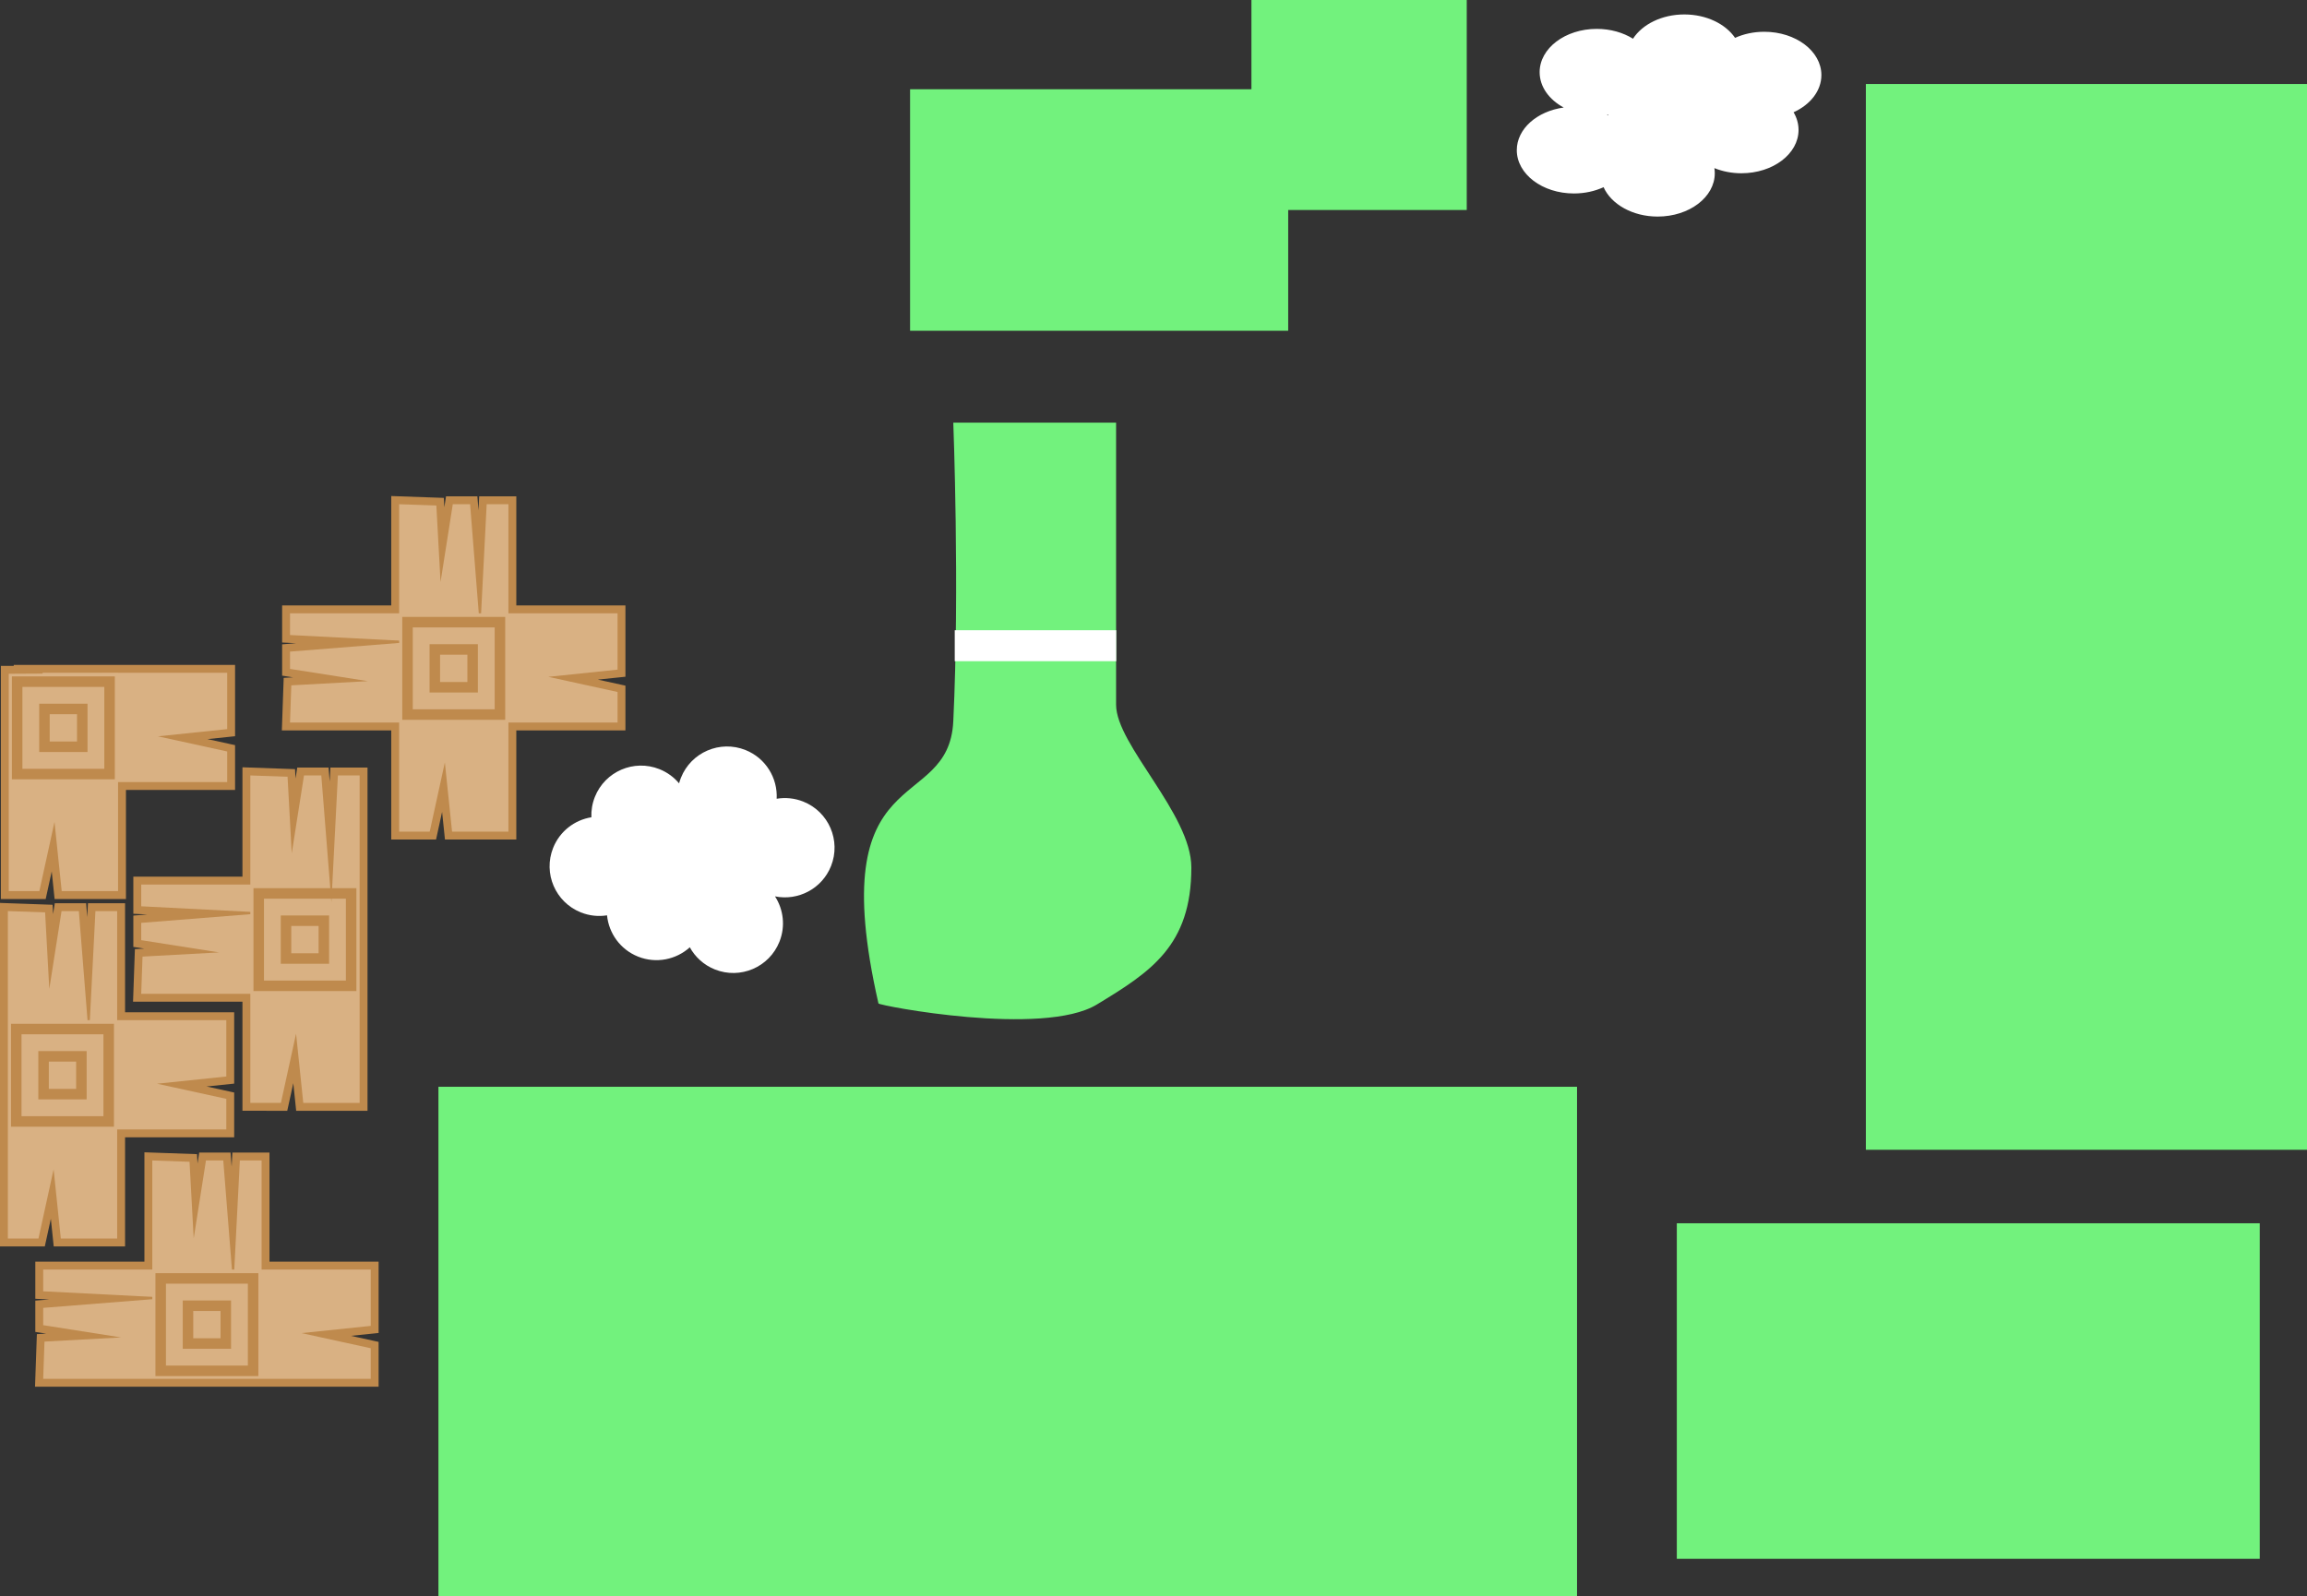 <svg version="1.1" xmlns="http://www.w3.org/2000/svg" xmlns:xlink="http://www.w3.org/1999/xlink" width="439.296" height="304" viewBox="0,0,439.296,304"><rect x="0" y="0" width="439.296" height="304" fill="#333333" stroke="none"/><g transform="translate(-42.323,-57.009)"><g data-paper-data="{&quot;isPaintingLayer&quot;:true}" fill-rule="nonzero" stroke-linecap="butt" stroke-linejoin="miter" stroke-miterlimit="10" stroke-dasharray="" stroke-dashoffset="0" style="mix-blend-mode: normal"><path d="M209.598,248.138c-10.75,-47.197 13.383,-35.731 14.25,-53.75c1.218,-25.316 0,-56.879 0,-56.879h31c0,0 0,35.56 0,53.746c0,7.615 14.333,20.8 14.333,31c0,14.905 -7.757,19.873 -18,26.088c-10.243,6.214 -41.492,0.196 -41.583,-0.204z" fill="#72f27d" stroke="none" stroke-width="0"/><path d="M215.619,120.009v-46h72v46z" fill="#72f27d" stroke="none" stroke-width="0"/><path d="M280.619,97.009v-40h41v40z" fill="#72f27d" stroke="none" stroke-width="0"/><path d="M368.85,90.009c0,4.556 -4.869,8.25 -10.875,8.25c-4.784,0 -8.846,-2.343 -10.301,-5.599c-1.646,0.761 -3.58,1.199 -5.649,1.199c-6.006,0 -10.875,-3.694 -10.875,-8.25c0,-4.054 3.855,-7.425 8.935,-8.119c-2.775,-1.495 -4.585,-3.953 -4.585,-6.731c0,-4.556 4.869,-8.25 10.875,-8.25c2.621,0 5.026,0.703 6.903,1.875c1.769,-2.739 5.48,-4.625 9.772,-4.625c4.205,0 7.852,1.81 9.662,4.46c1.628,-0.737 3.53,-1.16 5.563,-1.16c6.006,0 10.875,3.694 10.875,8.25c0,3.009 -2.123,5.641 -5.294,7.082c0.607,1.028 0.944,2.168 0.944,3.368c0,4.556 -4.869,8.25 -10.875,8.25c-1.864,0 -3.618,-0.356 -5.151,-0.982c0.05,0.322 0.076,0.65 0.076,0.982zM348.55,79.008c0,-0.055 0.001,-0.11 0.002,-0.165c-0.079,0.012 -0.158,0.024 -0.237,0.034c0.079,0.043 0.158,0.086 0.235,0.13z" fill="#ffffff" stroke="none" stroke-width="0.5"/><path d="M397.619,276.009v-203h84v203z" fill="#72f27d" stroke="none" stroke-width="0"/><path d="M361.619,353.918v-63.909h111v63.909z" fill="#72f27d" stroke="none" stroke-width="0"/><path d="M125.811,361.009v-97h216.808v97z" fill="#72f27d" stroke="none" stroke-width="0"/><path d="M71.323,306.496v-28.452l7.09,0.249l0.796,14.581l2.334,-14.83h3.295l1.922,24.167l1.236,-24.167h4.141v28.936" fill="none" stroke="#bf8a4d" stroke-width="3"/><path d="M112.916,319.636h-62.37l0.249,-7.09l14.581,-0.796l-14.83,-2.334v-3.296l24.167,-1.922l-24.167,-1.236l0,-4.141h62.37v10.732l-13.182,1.373l13.182,2.884z" fill="none" stroke="#bf8a4d" stroke-width="3"/><path d="M171.988,205.144c1.936,-4.85 7.437,-7.213 12.287,-5.277c3.863,1.542 6.148,5.345 5.94,9.28c1.653,-0.279 3.4,-0.122 5.071,0.545c4.85,1.936 7.213,7.437 5.277,12.287c-1.722,4.315 -6.267,6.661 -10.665,5.763c1.605,2.486 2.023,5.685 0.843,8.643c-1.936,4.85 -7.437,7.213 -12.287,5.277c-2.117,-0.845 -3.759,-2.369 -4.778,-4.221c-2.592,2.345 -6.39,3.157 -9.856,1.774c-3.395,-1.355 -5.572,-4.458 -5.907,-7.861c-1.627,0.259 -3.343,0.097 -4.985,-0.559c-4.85,-1.936 -7.213,-7.437 -5.277,-12.287c1.278,-3.203 4.111,-5.32 7.284,-5.832c-0.053,-1.29 0.159,-2.612 0.668,-3.889c1.936,-4.85 7.437,-7.213 12.287,-5.277c1.505,0.601 2.771,1.545 3.742,2.706c0.096,-0.359 0.215,-0.717 0.356,-1.07z" fill="#ffffff" stroke="none" stroke-width="0.5"/><path d="M71.323,278.044l7.09,0.249l0.796,14.581l2.334,-14.83h3.295l1.922,24.167l1.236,-24.167h4.141v28.936c-1.119,0.28 -2.235,0.578 -3.354,0.846c-1.377,0.329 -4.011,-1.371 -5.593,-1.371c-3.04,0 -8.191,0.148 -11.23,0.062c-0.215,-0.006 -0.427,-0.013 -0.637,-0.021z" fill="#d9b183" stroke="none" stroke-width="0"/><path d="M112.916,319.636h-62.37l0.249,-7.09l14.581,-0.796l-14.83,-2.334v-3.295l24.167,-1.922l-24.167,-1.236v-4.141h62.37v10.732l-13.182,1.373l13.182,2.884z" fill="#d9b183" stroke="none" stroke-width="0"/><path d="M72.921,318.112v-17.6h17.6v17.6z" fill="none" stroke="#bf8a4d" stroke-width="2"/><path d="M78.121,312.912v-7.2h7.2v7.2z" fill="none" stroke="#bf8a4d" stroke-width="2"/><path d="M43.823,292.914v-62.37l7.09,0.249l0.796,14.581l2.334,-14.83h3.295l1.922,24.167l1.236,-24.167h4.141v62.37h-10.732l-1.373,-13.182l-2.884,13.182z" fill="none" stroke="#bf8a4d" stroke-width="3"/><path d="M49.525,251.321h35.89v10.732l-13.182,1.373l13.182,2.884v5.827h-34.755" fill="none" stroke="#bf8a4d" stroke-width="3"/><path d="M43.823,292.914v-62.37l7.09,0.249l0.796,14.581l2.334,-14.83h3.295l1.922,24.167l1.236,-24.167h4.141v62.37h-10.732l-1.373,-13.182l-2.884,13.182z" fill="#d9b183" stroke="none" stroke-width="0"/><path d="M85.416,272.136h-34.755c0.314,-7.108 -0.403,-14.699 -1.135,-20.815h35.89v10.732l-13.182,1.373l13.182,2.884z" fill="#d9b183" stroke="none" stroke-width="0"/><path d="M45.421,270.612v-17.6h17.6v17.6z" fill="none" stroke="#bf8a4d" stroke-width="2"/><path d="M50.621,265.412v-7.2h7.2v7.2z" fill="none" stroke="#bf8a4d" stroke-width="2"/><path d="M64.805,184.06v42.687h-10.732l-1.373,-13.182l-2.884,13.182h-5.827v-42.904" fill="none" stroke="#bf8a4d" stroke-width="3"/><path d="M59.642,184.36l-0.214,4.184l-0.331,-4.163" fill="none" stroke="#bf8a4d" stroke-width="3"/><path d="M44.94,185.155c0,0 14.696,0 19.942,0c6.281,0 20.701,0 20.701,0v10.732l-13.182,1.373l13.182,2.884l-0,5.827h-36.109" fill="none" stroke="#bf8a4d" stroke-width="3"/><path d="M43.99,226.747v-41.404l20.815,-0.116v41.52h-10.732l-1.373,-13.182l-2.884,13.182z" fill="#d9b183" stroke="none" stroke-width="0"/><path d="M85.582,205.97h-36.109c0.323,-6.834 0.654,-13.94 0.966,-20.815h35.143v10.732l-13.182,1.373l13.182,2.884z" fill="#d9b183" stroke="none" stroke-width="0"/><path d="M45.588,204.445v-17.6h17.6v17.6z" fill="none" stroke="#bf8a4d" stroke-width="2"/><path d="M50.788,199.245v-7.2h7.2v7.2z" fill="none" stroke="#bf8a4d" stroke-width="2"/><path d="M89.99,267.08v-62.37l7.09,0.249l0.796,14.581l2.334,-14.83h3.295l1.922,24.167l1.236,-24.167h4.141v62.37h-10.732l-1.373,-13.182l-2.884,13.182z" fill="none" stroke="#bf8a4d" stroke-width="3"/><path d="M99.073,246.303h-29.861l0.249,-7.09l14.581,-0.796l-14.83,-2.334v-3.295l24.167,-1.922l-24.167,-1.236l0,-4.141h29.855" fill="none" stroke="#bf8a4d" stroke-width="3"/><path d="M89.99,267.08v-62.37l7.09,0.249l0.796,14.581l2.334,-14.83h3.295l1.922,24.167l1.236,-24.167h4.141v62.37h-10.732l-1.373,-13.182l-2.884,13.182z" fill="#d9b183" stroke="none" stroke-width="0"/><path d="M69.213,246.303l0.249,-7.09l14.581,-0.796l-14.83,-2.334v-3.295l24.167,-1.922l-24.167,-1.236v-4.141h29.855c-0.079,6.938 -0.074,13.877 0.006,20.815z" fill="#d9b183" stroke="none" stroke-width="0"/><path d="M91.588,244.779v-17.6h17.6v17.6z" fill="none" stroke="#bf8a4d" stroke-width="2"/><path d="M96.788,239.579v-7.2h7.2v7.2z" fill="none" stroke="#bf8a4d" stroke-width="2"/><path d="M118.323,215.414v-62.37l7.09,0.249l0.796,14.581l2.334,-14.83h3.295l1.922,24.167l1.236,-24.167h4.141v62.37h-10.732l-1.373,-13.182l-2.884,13.182z" fill="none" stroke="#bf8a4d" stroke-width="3"/><path d="M159.916,194.636h-62.37l0.249,-7.09l14.581,-0.796l-14.83,-2.334v-3.295l24.167,-1.922l-24.167,-1.236l0,-4.141h62.37v10.732l-13.182,1.373l13.182,2.884z" fill="none" stroke="#bf8a4d" stroke-width="3"/><path d="M118.323,215.414v-62.37l7.09,0.249l0.796,14.581l2.334,-14.83h3.295l1.922,24.167l1.236,-24.167h4.141v62.37h-10.732l-1.373,-13.182l-2.884,13.182z" fill="#d9b183" stroke="none" stroke-width="0"/><path d="M159.916,194.636h-62.37l0.249,-7.09l14.581,-0.796l-14.83,-2.334v-3.295l24.167,-1.922l-24.167,-1.236v-4.141h62.37v10.732l-13.182,1.373l13.182,2.884z" fill="#d9b183" stroke="none" stroke-width="0"/><path d="M119.921,193.112v-17.6h17.6v17.6z" fill="none" stroke="#bf8a4d" stroke-width="2"/><path d="M125.121,187.912v-7.2h7.2v7.2z" fill="none" stroke="#bf8a4d" stroke-width="2"/><path d="M224.125,177.05h30.75v5.9h-30.75z" fill="#ffffff" stroke="none" stroke-width="1"/></g></g></svg>
